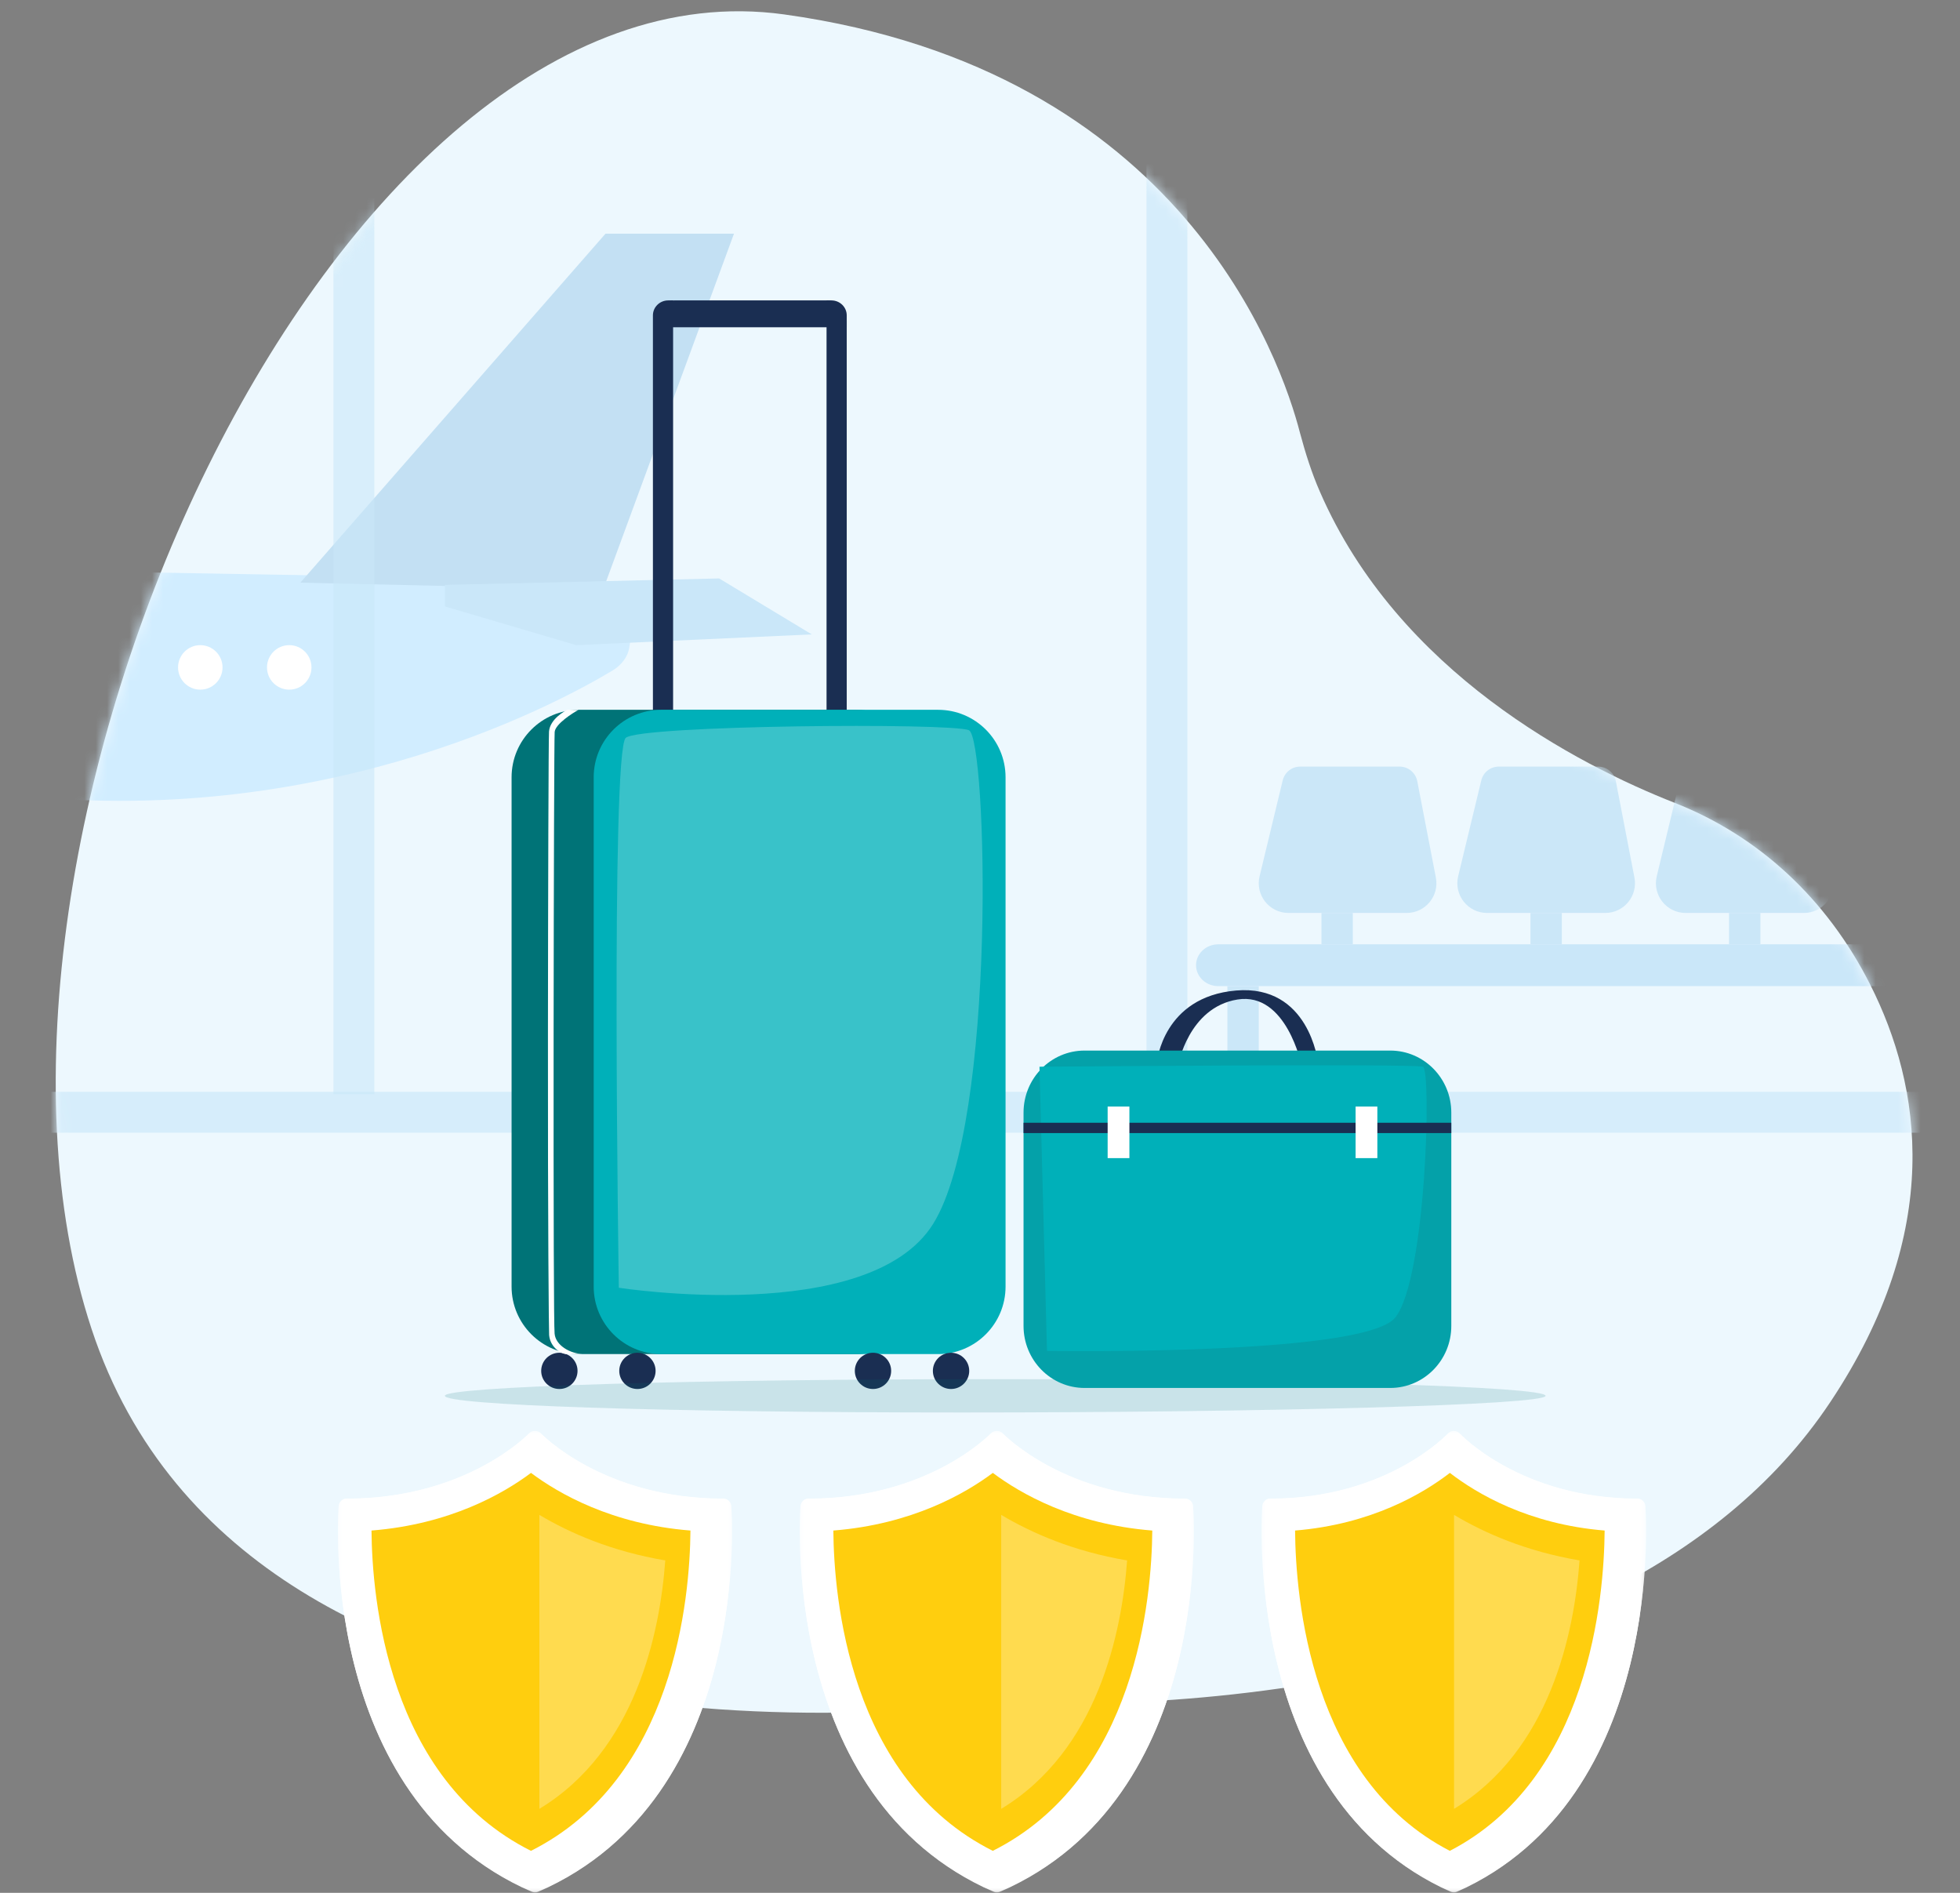 <svg width="174" height="168" viewBox="0 0 174 168" fill="none" xmlns="http://www.w3.org/2000/svg">
<rect x="0" y="0" width="174" height="168" fill="#808080" stroke="none"/>
<path fill-rule="evenodd" clip-rule="evenodd" d="M117.18 43.653C124.145 59.68 140.094 67.884 148.678 71.26C156.078 74.167 162.173 79.741 166.038 87.408C170.583 96.409 172.62 109.217 162.504 124.414C142.288 154.824 88.764 151.068 88.764 151.068C88.764 151.068 22.286 160.796 8.13 117.957C-6.026 75.119 29.285 -4.326 69.629 1.282C104.957 6.197 113.768 32.056 115.404 38.408C115.892 40.226 116.449 41.991 117.18 43.653Z" fill="#EDF8FE"/>
<mask id="mask0" mask-type="alpha" maskUnits="userSpaceOnUse" x="5" y="1" width="165" height="151">
<path fill-rule="evenodd" clip-rule="evenodd" d="M65.54 1.062C26.987 1.095 -5.468 76.587 8.193 117.941C22.335 160.75 88.747 151.029 88.747 151.029C88.747 151.029 142.218 154.783 162.413 124.392C172.519 109.206 170.484 96.406 165.944 87.412C162.082 79.75 155.994 74.18 148.602 71.274C140.026 67.901 124.093 59.703 117.135 43.686C116.404 42.026 115.848 40.261 115.361 38.445C113.726 32.097 104.924 6.256 69.63 1.344C68.275 1.155 66.93 1.063 65.587 1.062" fill="white"/>
</mask>
<g mask="url(#mask0)">
<path fill-rule="evenodd" clip-rule="evenodd" d="M101.781 97.24H105.41V13.341H101.781V97.24Z" fill="#D6EDFB"/>
<path fill-rule="evenodd" clip-rule="evenodd" d="M-1.525 96.906V100.535L173.182 100.535V96.906L-1.525 96.906Z" fill="#D6EDFB"/>
</g>
<mask id="mask1" mask-type="alpha" maskUnits="userSpaceOnUse" x="5" y="1" width="165" height="151">
<path fill-rule="evenodd" clip-rule="evenodd" d="M65.54 1.062C26.987 1.095 -5.468 76.587 8.193 117.941C22.335 160.75 88.747 151.029 88.747 151.029C88.747 151.029 142.218 154.783 162.413 124.392C172.519 109.206 170.484 96.406 165.944 87.412C162.082 79.75 155.994 74.18 148.602 71.274C140.026 67.901 124.093 59.703 117.135 43.686C116.404 42.026 115.848 40.261 115.361 38.445C113.726 32.097 104.924 6.256 69.63 1.344C68.275 1.155 66.93 1.063 65.587 1.062H65.54Z" fill="white"/>
</mask>
<g mask="url(#mask1)">
<path fill-rule="evenodd" clip-rule="evenodd" d="M153.498 83.813H156.281V81.029H153.498V83.813Z" fill="#CBE7F8"/>
<path fill-rule="evenodd" clip-rule="evenodd" d="M135.869 83.813H138.653V81.029H135.869V83.813Z" fill="#CBE7F8"/>
<path fill-rule="evenodd" clip-rule="evenodd" d="M117.314 83.813H120.098V81.029H117.314V83.813Z" fill="#CBE7F8"/>
<path fill-rule="evenodd" clip-rule="evenodd" d="M108.963 96.802H111.746V87.524H108.963V96.802Z" fill="#CBE7F8"/>
<path fill-rule="evenodd" clip-rule="evenodd" d="M107.107 97.73H113.602V96.802H107.107V97.73Z" fill="#CBE7F8"/>
<path fill-rule="evenodd" clip-rule="evenodd" d="M133.054 68.04H141.88C142.645 68.04 143.303 68.583 143.448 69.336L145.099 77.889C145.413 79.517 144.168 81.029 142.512 81.029H132.011C130.305 81.029 129.049 79.431 129.45 77.77L131.502 69.264C131.675 68.546 132.316 68.04 133.054 68.04Z" fill="#CBE7F8"/>
<path fill-rule="evenodd" clip-rule="evenodd" d="M115.425 68.04H124.251C125.016 68.04 125.674 68.583 125.819 69.336L127.47 77.889C127.785 79.517 126.539 81.029 124.883 81.029H114.382C112.677 81.029 111.42 79.431 111.821 77.77L113.873 69.264C114.046 68.546 114.688 68.04 115.425 68.04Z" fill="#CBE7F8"/>
<path fill-rule="evenodd" clip-rule="evenodd" d="M150.683 68.04H159.509C160.274 68.04 160.931 68.583 161.077 69.336L162.728 77.889C163.042 79.517 161.797 81.029 160.141 81.029H149.64C147.934 81.029 146.678 79.431 147.079 77.77L149.13 69.264C149.304 68.546 149.945 68.04 150.683 68.04Z" fill="#CBE7F8"/>
<path fill-rule="evenodd" clip-rule="evenodd" d="M182.143 87.524H108.153C107.063 87.524 106.18 86.693 106.18 85.668C106.18 84.644 107.063 83.813 108.153 83.813H182.143C183.233 83.813 184.116 84.644 184.116 85.668C184.116 86.693 183.233 87.524 182.143 87.524Z" fill="#CAE7F9"/>
<path fill-rule="evenodd" clip-rule="evenodd" d="M-12.818 50.352L52.317 51.495C54.698 51.537 56.518 53.125 56.248 54.924L55.867 57.461C55.744 58.277 55.199 59.022 54.351 59.53C48.942 62.77 27.518 74.146 -1.045 70.293" fill="#D1EDFF"/>
<path fill-rule="evenodd" clip-rule="evenodd" d="M26.664 51.714L53.753 20.741H65.159L53.544 52.326L26.664 51.714Z" fill="#C3E0F3"/>
<path fill-rule="evenodd" clip-rule="evenodd" d="M39.494 51.912V53.823L51.157 57.261L72.067 56.306L63.842 51.339L39.494 51.912Z" fill="#CAE7F9"/>
<path fill-rule="evenodd" clip-rule="evenodd" d="M27.651 59.236C27.651 60.326 26.767 61.21 25.677 61.21C24.587 61.21 23.703 60.326 23.703 59.236C23.703 58.145 24.587 57.261 25.677 57.261C26.767 57.261 27.651 58.145 27.651 59.236Z" fill="white"/>
<path fill-rule="evenodd" clip-rule="evenodd" d="M19.755 59.236C19.755 60.326 18.871 61.21 17.781 61.21C16.69 61.21 15.807 60.326 15.807 59.236C15.807 58.145 16.69 57.261 17.781 57.261C18.871 57.261 19.755 58.145 19.755 59.236Z" fill="white"/>
<path opacity="0.591" fill-rule="evenodd" clip-rule="evenodd" d="M29.6 97.116H33.228V9.269H29.6V97.116Z" fill="#CAE7F9"/>
</g>
<path fill-rule="evenodd" clip-rule="evenodd" d="M52.705 100.091L53.083 116.252C53.083 116.252 54.249 115.323 54.439 113.528C54.628 111.732 54.817 100.927 54.155 100.277C53.493 99.627 52.705 100.091 52.705 100.091Z" fill="white"/>
<path fill-rule="evenodd" clip-rule="evenodd" d="M59.755 26.663H59.32C58.571 26.663 57.963 27.257 57.963 27.991V78.605H59.755V26.663Z" fill="#1A2E52"/>
<path fill-rule="evenodd" clip-rule="evenodd" d="M73.812 26.663H73.377V78.605H75.169V27.991C75.169 27.257 74.562 26.663 73.812 26.663Z" fill="#1A2E52"/>
<path fill-rule="evenodd" clip-rule="evenodd" d="M75.169 29.046H58.082V28.468C58.082 27.471 58.876 26.663 59.856 26.663H73.395C74.375 26.663 75.169 27.471 75.169 28.468V29.046Z" fill="#1A2E52"/>
<path fill-rule="evenodd" clip-rule="evenodd" d="M51.409 120.183C48.099 120.183 45.416 117.5 45.416 114.191V68.991C45.416 65.681 48.099 62.999 51.409 62.999H75.987C79.297 62.999 81.98 65.681 81.98 68.991V114.191C81.98 117.5 79.297 120.183 75.987 120.183H51.409Z" fill="#007377"/>
<path fill-rule="evenodd" clip-rule="evenodd" d="M58.698 120.183C55.388 120.183 52.705 117.5 52.705 114.191V68.991C52.705 65.681 55.388 62.999 58.698 62.999H83.276C86.586 62.999 89.269 65.681 89.269 68.991V114.191C89.269 117.5 86.586 120.183 83.276 120.183H58.698Z" fill="#00B0B9"/>
<path fill-rule="evenodd" clip-rule="evenodd" d="M58.201 121.672C58.201 122.56 57.478 123.281 56.588 123.281C55.697 123.281 54.975 122.56 54.975 121.672C54.975 120.784 55.697 120.064 56.588 120.064C57.478 120.064 58.201 120.784 58.201 121.672Z" fill="#1A2E52"/>
<path fill-rule="evenodd" clip-rule="evenodd" d="M51.271 121.672C51.271 122.56 50.549 123.281 49.658 123.281C48.767 123.281 48.045 122.56 48.045 121.672C48.045 120.784 48.767 120.064 49.658 120.064C50.549 120.064 51.271 120.784 51.271 121.672Z" fill="#1A2E52"/>
<path fill-rule="evenodd" clip-rule="evenodd" d="M86.043 121.672C86.043 122.56 85.32 123.281 84.43 123.281C83.539 123.281 82.816 122.56 82.816 121.672C82.816 120.784 83.539 120.064 84.43 120.064C85.32 120.064 86.043 120.784 86.043 121.672Z" fill="#1A2E52"/>
<path fill-rule="evenodd" clip-rule="evenodd" d="M79.113 121.672C79.113 122.56 78.391 123.281 77.5 123.281C76.609 123.281 75.887 122.56 75.887 121.672C75.887 120.784 76.609 120.064 77.5 120.064C78.391 120.064 79.113 120.784 79.113 121.672Z" fill="#1A2E52"/>
<path opacity="0.225" fill-rule="evenodd" clip-rule="evenodd" d="M54.936 114.295C54.936 114.295 54.2 66.612 55.555 65.485C56.91 64.358 84.402 64.133 86.014 64.809C87.626 65.485 88.543 99.51 82.834 108.636C77.124 117.763 54.936 114.295 54.936 114.295Z" fill="white"/>
<path fill-rule="evenodd" clip-rule="evenodd" d="M50.249 120.183C49.699 120.133 48.832 119.504 48.749 118.493C48.725 118.202 48.63 109.249 48.644 91.851C48.654 79.282 48.695 65.462 48.739 64.923C48.832 63.803 50.166 63.099 50.358 62.999L51.342 63.017C50.886 63.254 49.3 64.251 49.241 64.965C49.203 65.43 49.159 77.892 49.147 91.634C49.134 107.573 49.168 117.793 49.235 118.361C49.321 119.433 50.672 120.168 51.749 120.168L50.249 120.183Z" fill="white"/>
<path opacity="0.153" fill-rule="evenodd" clip-rule="evenodd" d="M85.403 125.367C58.419 125.367 39.494 124.704 39.494 123.886C39.494 123.069 61.369 122.406 88.353 122.406C115.336 122.406 137.211 123.069 137.211 123.886C137.211 124.704 112.387 125.367 85.403 125.367Z" fill="#007377"/>
<path fill-rule="evenodd" clip-rule="evenodd" d="M102.709 94.246C102.709 94.246 103.254 88.467 109.733 87.914C116.211 87.361 116.998 94.246 116.998 94.246L115.545 94.551C115.545 94.551 114.208 88.008 109.854 88.713C105.498 89.417 104.586 94.551 104.586 94.551L102.709 94.246Z" fill="#1A2E52"/>
<path fill-rule="evenodd" clip-rule="evenodd" d="M123.42 123.189H96.285C93.292 123.189 90.865 120.724 90.865 117.683V98.75C90.865 95.709 93.292 93.244 96.285 93.244H123.42C126.413 93.244 128.84 95.709 128.84 98.75V117.683C128.84 120.724 126.413 123.189 123.42 123.189Z" fill="#04A1A9"/>
<path fill-rule="evenodd" clip-rule="evenodd" d="M92.281 94.678C92.281 94.678 125.559 94.393 126.324 94.678C127.089 94.963 126.61 113.512 123.866 116.938C123.387 117.536 122.134 118.015 120.39 118.399C112.146 120.216 92.946 119.899 92.946 119.899L92.281 94.678Z" fill="#00B0B9"/>
<path fill-rule="evenodd" clip-rule="evenodd" d="M90.865 100.566H128.84V99.651H90.865V100.566Z" fill="#1A2E52"/>
<path fill-rule="evenodd" clip-rule="evenodd" d="M98.332 102.79H100.263V98.213H98.332V102.79Z" fill="white"/>
<path fill-rule="evenodd" clip-rule="evenodd" d="M120.344 102.79H122.275V98.213H120.344V102.79Z" fill="white"/>
<mask id="mask2" mask-type="alpha" maskUnits="userSpaceOnUse" x="112" y="127" width="35" height="41">
<path fill-rule="evenodd" clip-rule="evenodd" d="M112 127.019H146.132V167.967H112V127.019Z" fill="white"/>
</mask>
<g mask="url(#mask2)">
<path fill-rule="evenodd" clip-rule="evenodd" d="M129.066 167.967C128.968 167.967 128.872 167.946 128.78 167.906C110.107 159.563 112.045 133.923 112.067 133.666C112.096 133.308 112.401 133.029 112.761 133.029C123.147 133.029 128.497 127.294 128.549 127.236C128.674 127.098 128.862 127.019 129.066 127.019C129.27 127.019 129.458 127.098 129.582 127.236C129.636 127.294 134.993 133.029 145.372 133.029C145.731 133.029 146.036 133.308 146.066 133.665C146.087 133.923 148.025 159.563 129.351 167.906C129.26 167.946 129.164 167.967 129.066 167.967Z" fill="white"/>
</g>
<mask id="mask3" mask-type="alpha" maskUnits="userSpaceOnUse" x="112" y="127" width="35" height="41">
<path fill-rule="evenodd" clip-rule="evenodd" d="M112 127.003H146.132V167.927H112V127.003Z" fill="white"/>
</mask>
<g mask="url(#mask3)">
<path fill-rule="evenodd" clip-rule="evenodd" d="M128.78 167.866C110.107 159.528 112.045 133.903 112.067 133.646C112.096 133.289 112.401 133.009 112.761 133.009C123.147 133.009 128.497 127.278 128.549 127.22C128.674 127.082 128.862 127.003 129.066 127.003C129.27 127.003 129.458 127.082 129.582 127.22C129.636 127.278 134.993 133.009 145.372 133.009C145.731 133.009 146.036 133.289 146.066 133.646C146.087 133.903 148.025 159.528 129.351 167.866C129.26 167.906 129.164 167.927 129.066 167.927C128.968 167.927 128.872 167.906 128.78 167.866Z" fill="url(#paint0_linear)"/>
</g>
<path fill-rule="evenodd" clip-rule="evenodd" d="M128.71 164.273C116.33 157.881 115.017 141.791 114.971 135.844C121.75 135.29 126.345 132.554 128.713 130.727C131.083 132.556 135.679 135.29 142.453 135.844C142.406 141.78 141.094 157.866 128.71 164.273Z" fill="#FFCE0E"/>
<path fill-rule="evenodd" clip-rule="evenodd" d="M129.084 134.455V160.545C137.617 155.356 139.754 144.927 140.225 138.496C135.481 137.692 131.781 136.068 129.085 134.455C129.085 134.455 129.084 134.455 129.084 134.455Z" fill="#FFDB4F"/>
<mask id="mask4" mask-type="alpha" maskUnits="userSpaceOnUse" x="71" y="127" width="35" height="41">
<path fill-rule="evenodd" clip-rule="evenodd" d="M71 127.019H105.986V167.967H71V127.019Z" fill="white"/>
</mask>
<g mask="url(#mask4)">
<path fill-rule="evenodd" clip-rule="evenodd" d="M88.493 167.967C88.393 167.967 88.294 167.946 88.2 167.906C69.06 159.563 71.046 133.923 71.068 133.666C71.099 133.308 71.412 133.029 71.78 133.029C82.425 133.029 87.909 127.294 87.963 127.236C88.091 127.098 88.284 127.019 88.493 127.019C88.702 127.019 88.895 127.098 89.022 127.236C89.077 127.294 94.568 133.029 105.206 133.029C105.574 133.029 105.887 133.308 105.917 133.665C105.939 133.923 107.926 159.563 88.785 167.906C88.692 167.946 88.593 167.967 88.493 167.967Z" fill="white"/>
</g>
<mask id="mask5" mask-type="alpha" maskUnits="userSpaceOnUse" x="71" y="127" width="35" height="41">
<path fill-rule="evenodd" clip-rule="evenodd" d="M71 127.003H105.986V167.927H71V127.003Z" fill="white"/>
</mask>
<g mask="url(#mask5)">
<path fill-rule="evenodd" clip-rule="evenodd" d="M88.2 167.866C69.06 159.528 71.046 133.903 71.068 133.646C71.099 133.289 71.412 133.009 71.78 133.009C82.425 133.009 87.909 127.278 87.963 127.22C88.091 127.082 88.284 127.003 88.493 127.003C88.702 127.003 88.895 127.082 89.022 127.22C89.077 127.278 94.568 133.009 105.206 133.009C105.574 133.009 105.887 133.289 105.917 133.646C105.939 133.903 107.926 159.528 88.785 167.866C88.692 167.906 88.593 167.927 88.493 167.927C88.393 167.927 88.294 167.906 88.2 167.866Z" fill="url(#paint1_linear)"/>
</g>
<path fill-rule="evenodd" clip-rule="evenodd" d="M88.137 164.273C75.381 157.881 74.028 141.791 73.981 135.844C80.966 135.29 85.699 132.554 88.139 130.727C90.582 132.556 95.316 135.29 102.295 135.844C102.247 141.78 100.896 157.866 88.137 164.273Z" fill="#FFCE0E"/>
<path fill-rule="evenodd" clip-rule="evenodd" d="M88.883 134.455V160.545C97.444 155.356 99.587 144.927 100.06 138.496C95.3 137.692 91.589 136.068 88.884 134.455C88.884 134.455 88.883 134.455 88.883 134.455Z" fill="#FFDB4F"/>
<mask id="mask6" mask-type="alpha" maskUnits="userSpaceOnUse" x="30" y="127" width="35" height="41">
<path fill-rule="evenodd" clip-rule="evenodd" d="M30 127.019H64.986V167.967H30V127.019Z" fill="white"/>
</mask>
<g mask="url(#mask6)">
<path fill-rule="evenodd" clip-rule="evenodd" d="M47.493 167.967C47.393 167.967 47.294 167.946 47.2 167.906C28.06 159.563 30.046 133.923 30.068 133.666C30.099 133.308 30.412 133.029 30.78 133.029C41.425 133.029 46.909 127.294 46.963 127.236C47.091 127.098 47.284 127.019 47.493 127.019C47.702 127.019 47.895 127.098 48.022 127.236C48.077 127.294 53.568 133.029 64.206 133.029C64.574 133.029 64.887 133.308 64.917 133.665C64.939 133.923 66.926 159.563 47.785 167.906C47.692 167.946 47.593 167.967 47.493 167.967Z" fill="white"/>
</g>
<mask id="mask7" mask-type="alpha" maskUnits="userSpaceOnUse" x="30" y="127" width="35" height="41">
<path fill-rule="evenodd" clip-rule="evenodd" d="M30 127.003H64.986V167.927H30V127.003Z" fill="white"/>
</mask>
<g mask="url(#mask7)">
<path fill-rule="evenodd" clip-rule="evenodd" d="M47.2 167.866C28.06 159.528 30.046 133.903 30.068 133.646C30.099 133.289 30.412 133.009 30.78 133.009C41.425 133.009 46.909 127.278 46.963 127.22C47.091 127.082 47.284 127.003 47.493 127.003C47.702 127.003 47.895 127.082 48.022 127.22C48.077 127.278 53.568 133.009 64.206 133.009C64.574 133.009 64.887 133.289 64.917 133.646C64.939 133.903 66.926 159.528 47.785 167.866C47.692 167.906 47.593 167.927 47.493 167.927C47.393 167.927 47.294 167.906 47.2 167.866Z" fill="url(#paint2_linear)"/>
</g>
<path fill-rule="evenodd" clip-rule="evenodd" d="M47.137 164.273C34.381 157.881 33.028 141.791 32.98 135.844C39.965 135.29 44.699 132.554 47.139 130.727C49.581 132.556 54.316 135.29 61.295 135.844C61.247 141.78 59.896 157.866 47.137 164.273Z" fill="#FFCE0E"/>
<path fill-rule="evenodd" clip-rule="evenodd" d="M47.883 134.455V160.545C56.444 155.356 58.587 144.927 59.06 138.496C54.3 137.692 50.589 136.068 47.884 134.455C47.884 134.455 47.883 134.455 47.883 134.455Z" fill="#FFDB4F"/>
<defs>
<linearGradient id="paint0_linear" x1="112" y1="127.003" x2="112" y2="167.927" gradientUnits="userSpaceOnUse">
<stop stop-color="white"/>
<stop offset="1" stop-color="white"/>
</linearGradient>
<linearGradient id="paint1_linear" x1="71" y1="127.003" x2="71" y2="167.927" gradientUnits="userSpaceOnUse">
<stop stop-color="white"/>
<stop offset="1" stop-color="white"/>
</linearGradient>
<linearGradient id="paint2_linear" x1="30" y1="127.003" x2="30" y2="167.927" gradientUnits="userSpaceOnUse">
<stop stop-color="white"/>
<stop offset="1" stop-color="white"/>
</linearGradient>
</defs>
</svg>

